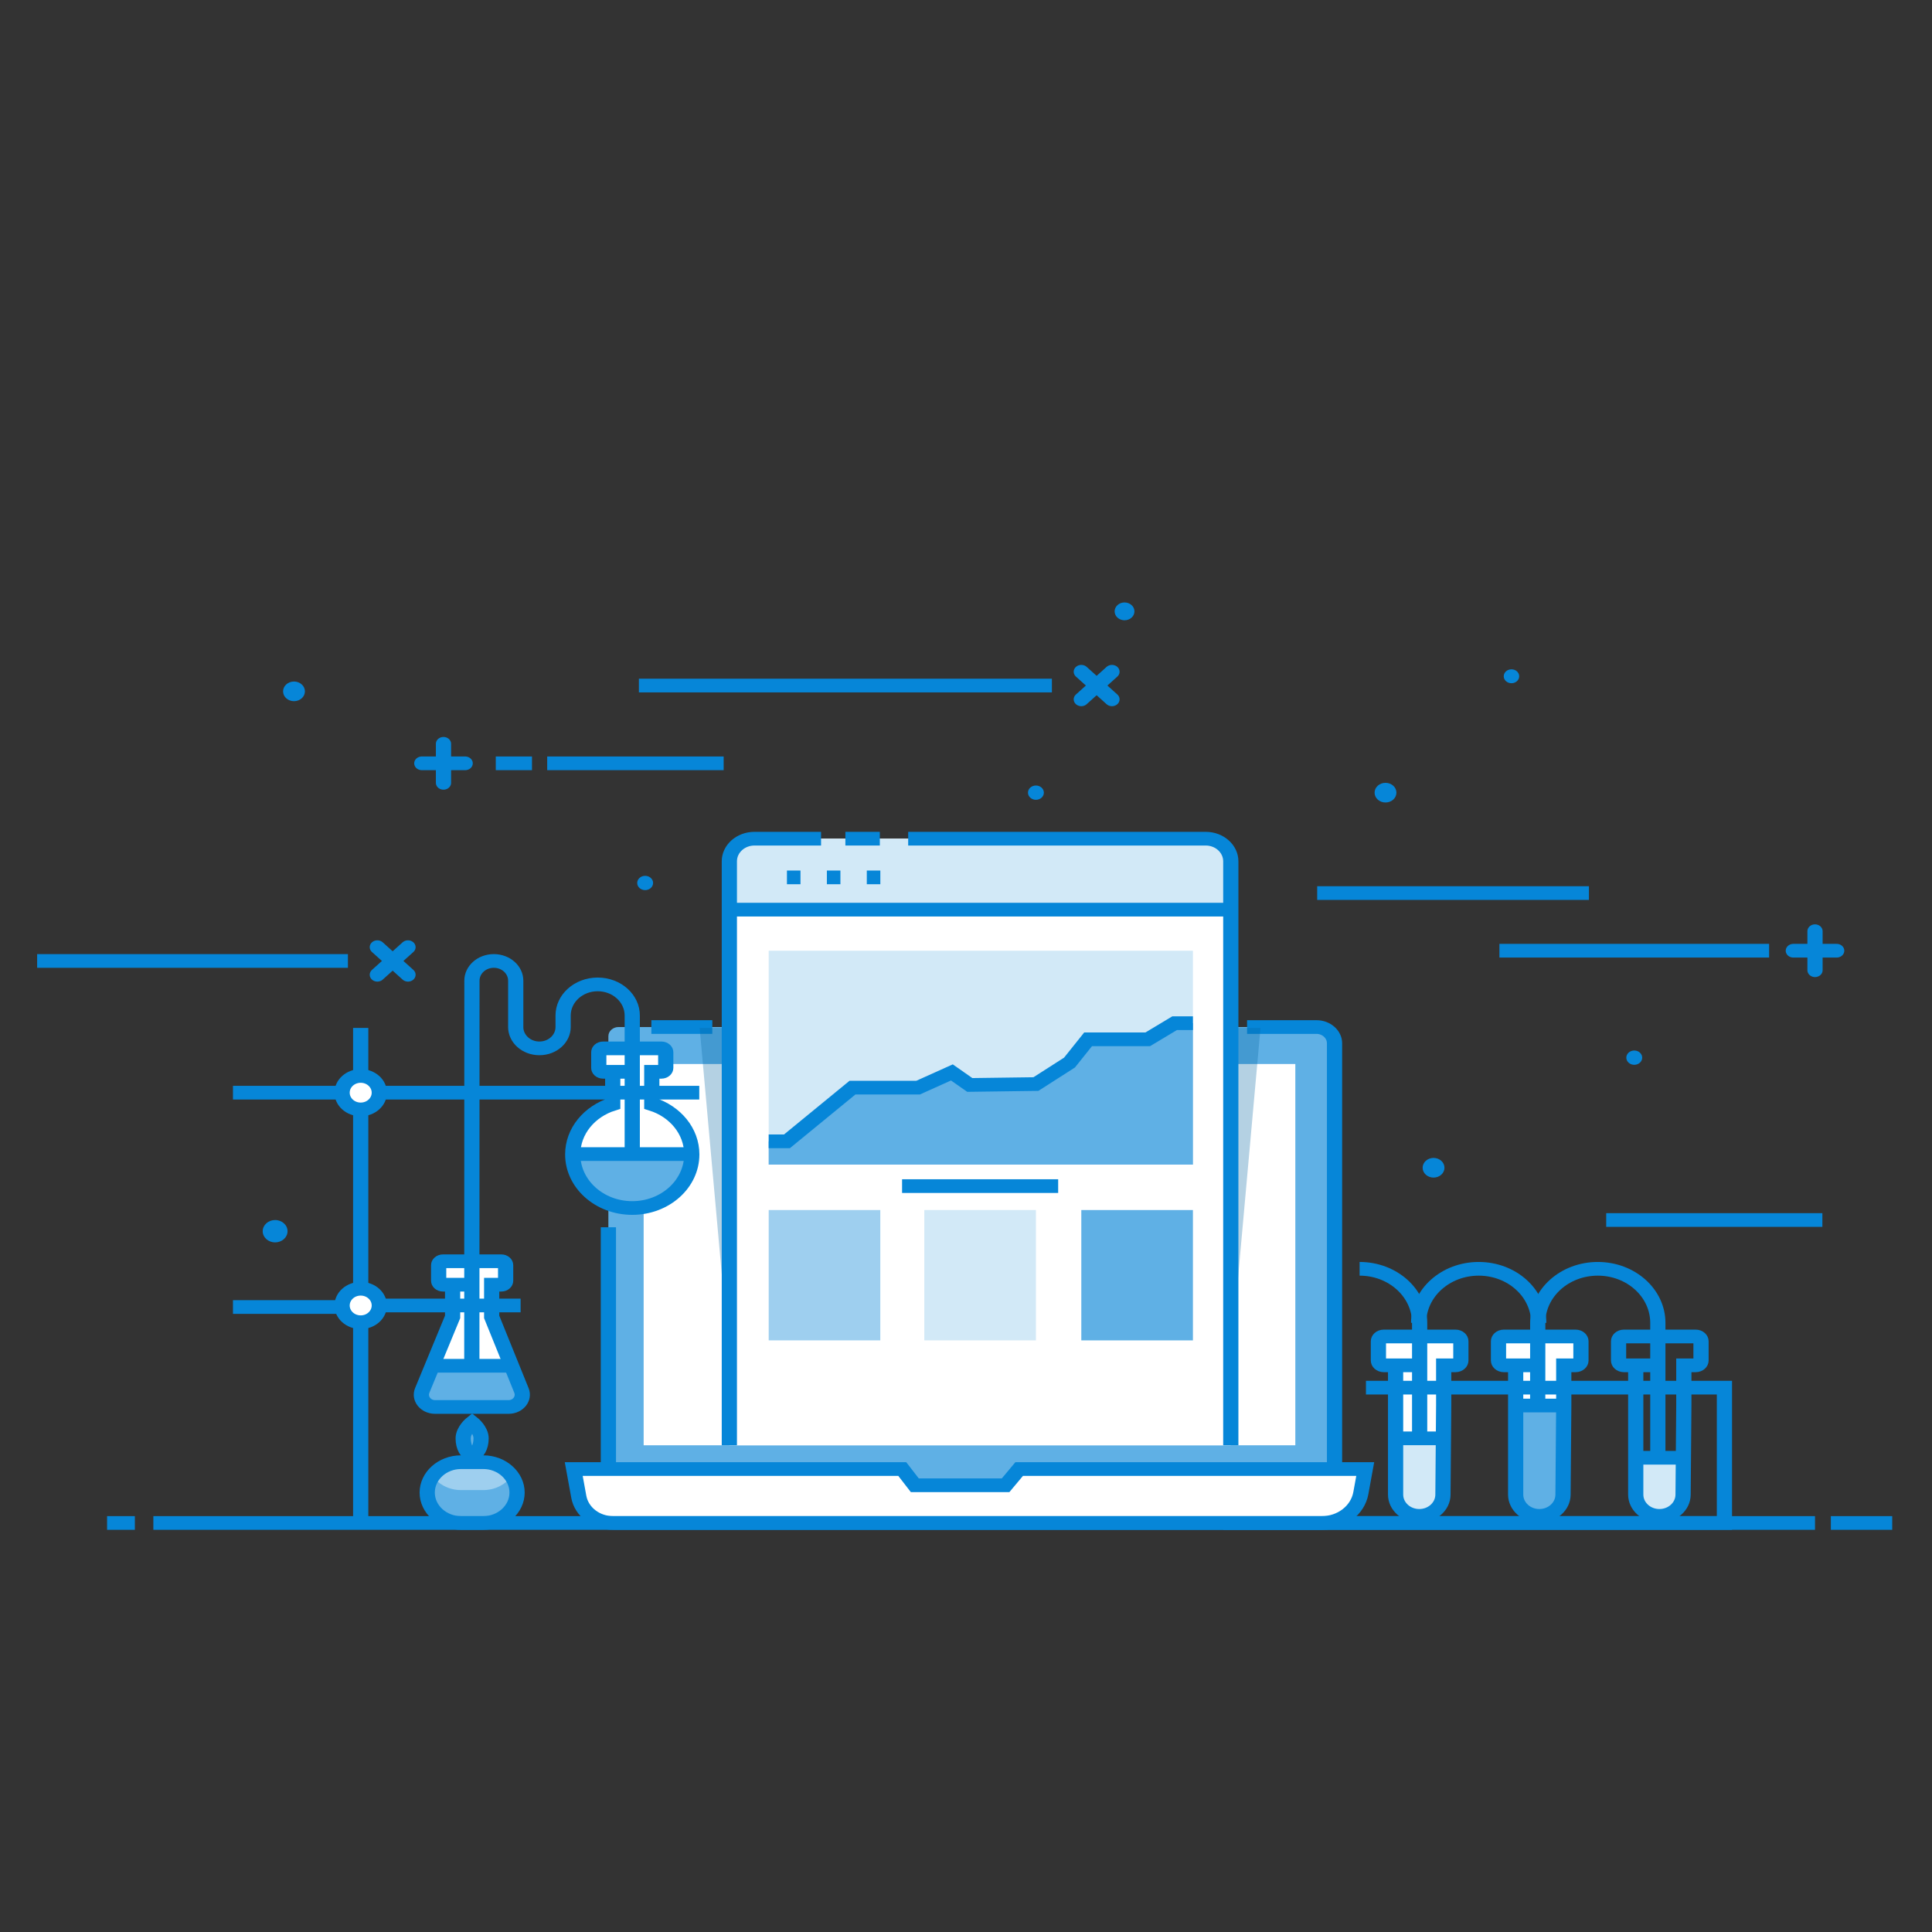 <?xml version="1.0" encoding="UTF-8" standalone="no"?>
<!-- Created with Inkscape (http://www.inkscape.org/) -->

<svg
   xmlns:dc="http://purl.org/dc/elements/1.1/"
   xmlns:cc="http://creativecommons.org/ns#"
   xmlns:rdf="http://www.w3.org/1999/02/22-rdf-syntax-ns#"
   xmlns:svg="http://www.w3.org/2000/svg"
   xmlns="http://www.w3.org/2000/svg"
   xmlns:sodipodi="http://sodipodi.sourceforge.net/DTD/sodipodi-0.dtd"
   xmlns:inkscape="http://www.inkscape.org/namespaces/inkscape"
   id="svg2"
   version="1.1"
   inkscape:version="0.91 r13725"
   xml:space="preserve"
   width="625"
   height="625"
   viewBox="0 0 625 625"
   sodipodi:docname="tweak.svg"><rect x="0" y="0" width="625" height="625" fill="#333333" stroke="none"/><defs
     id="defs6"><clipPath
       clipPathUnits="userSpaceOnUse"
       id="clipPath28"><path
         d="M 0,500 500,500 500,0 0,0 0,500 Z"
         id="path30"
         inkscape:connector-curvature="0" /></clipPath><clipPath
       clipPathUnits="userSpaceOnUse"
       id="clipPath318"><path
         d="m 95.215,382.415 55.294,0 0,-36.209 -55.294,0 0,36.209 z"
         id="path320"
         inkscape:connector-curvature="0" /></clipPath><clipPath
       clipPathUnits="userSpaceOnUse"
       id="clipPath406"><path
         d="M 0,500 500,500 500,0 0,0 0,500 Z"
         id="path408"
         inkscape:connector-curvature="0" /></clipPath><clipPath
       clipPathUnits="userSpaceOnUse"
       id="clipPath584"><path
         d="m 84.43,149.511 36.353,0 0,-68.235 -36.353,0 0,68.235 z"
         id="path586"
         inkscape:connector-curvature="0" /></clipPath><clipPath
       clipPathUnits="userSpaceOnUse"
       id="clipPath600"><path
         d="m 133.958,157.209 34.147,0 0,-75.342 -34.147,0 0,75.342 z"
         id="path602"
         inkscape:connector-curvature="0" /></clipPath><clipPath
       clipPathUnits="userSpaceOnUse"
       id="clipPath662"><path
         d="m 148.184,111.618 41.577,0 0,-30.342 -41.577,0 0,30.342 z"
         id="path664"
         inkscape:connector-curvature="0" /></clipPath><clipPath
       clipPathUnits="userSpaceOnUse"
       id="clipPath720"><path
         d="M 0,500 500,500 500,0 0,0 0,500 Z"
         id="path722"
         inkscape:connector-curvature="0" /></clipPath><clipPath
       clipPathUnits="userSpaceOnUse"
       id="clipPath1122"><path
         d="m 328.608,116.39 28.662,0 0,-33.613 -28.662,0 0,33.613 z"
         id="path1124"
         inkscape:connector-curvature="0" /></clipPath><clipPath
       clipPathUnits="userSpaceOnUse"
       id="clipPath1142"><path
         d="m 381.774,117.196 32.481,0 0,-34.679 -32.481,0 0,34.679 z"
         id="path1144"
         inkscape:connector-curvature="0" /></clipPath><clipPath
       clipPathUnits="userSpaceOnUse"
       id="clipPath1212"><path
         d="M 0,500 500,500 500,0 0,0 0,500 Z"
         id="path1214"
         inkscape:connector-curvature="0" /></clipPath></defs><sodipodi:namedview
     pagecolor="#ffffff"
     bordercolor="#666666"
     borderopacity="1"
     objecttolerance="10"
     gridtolerance="10"
     guidetolerance="10"
     inkscape:pageopacity="0"
     inkscape:pageshadow="2"
     inkscape:window-width="1920"
     inkscape:window-height="1027"
     id="namedview4"
     showgrid="false"
     inkscape:zoom="0.7552"
     inkscape:cx="324.35083"
     inkscape:cy="248.47303"
     inkscape:window-x="0"
     inkscape:window-y="0"
     inkscape:window-maximized="1"
     inkscape:current-layer="g10" /><g
     id="g10"
     inkscape:groupmode="layer"
     inkscape:label="Flat line Designed Concepts 9 "
     transform="matrix(1.25,0,0,-1.25,0,625)"><g
       id="g24"
       transform="translate(128,-123.2)"><g
         id="g26"
         clip-path="url(#clipPath28)" /></g><g
       transform="matrix(2.625,0,0,2.363,-68.87,-669.674)"
       id="g4932"><g
         transform="translate(29.254,416.945)"
         id="g32" /><g
         transform="translate(169.736,348.625)"
         id="g36"><path
           inkscape:connector-curvature="0"
           id="path38"
           style="fill:#ffffff;fill-opacity:1;fill-rule:nonzero;stroke:none"
           d="m 0,0 -7.075,0 c -0.291,0 -0.527,-0.236 -0.527,-0.527 l 0,-2.107 c 0,-0.291 0.236,-0.527 0.527,-0.527 l 1.166,0 0,-4.345 0,-9.811 c 0,-1.289 1.045,-2.334 2.334,-2.334 1.282,0 2.324,1.034 2.334,2.316 l 0.074,9.829 0,4.345 1.167,0 c 0.291,0 0.527,0.236 0.527,0.527 l 0,2.107 C 0.527,-0.236 0.291,0 0,0" /></g><g
         transform="translate(163.828,337.951)"
         id="g40"><path
           inkscape:connector-curvature="0"
           id="path42"
           style="fill:#d2e9f7;fill-opacity:1;fill-rule:nonzero;stroke:none"
           d="m 0,0 0,-6.643 c 0,-1.289 1.045,-2.334 2.334,-2.334 1.282,0 2.324,1.034 2.334,2.316 L 4.742,0 0,0 Z" /></g><g
         transform="translate(181.575,348.625)"
         id="g44"><path
           inkscape:connector-curvature="0"
           id="path46"
           style="fill:#ffffff;fill-opacity:1;fill-rule:nonzero;stroke:none"
           d="m 0,0 -7.075,0 c -0.291,0 -0.527,-0.236 -0.527,-0.527 l 0,-2.107 c 0,-0.291 0.236,-0.527 0.527,-0.527 l 1.167,0 0,-4.345 0,-9.811 c 0,-1.289 1.044,-2.334 2.333,-2.334 1.282,0 2.324,1.034 2.334,2.316 l 0.074,9.829 0,4.345 1.167,0 c 0.291,0 0.527,0.236 0.527,0.527 l 0,2.107 C 0.527,-0.236 0.291,0 0,0" /></g><g
         transform="translate(175.666,341.119)"
         id="g48"><path
           inkscape:connector-curvature="0"
           id="path50"
           style="fill:#5fb0e5;fill-opacity:1;fill-rule:nonzero;stroke:none"
           d="m 0,0 0,-9.811 c 0,-1.289 1.045,-2.334 2.334,-2.334 1.282,0 2.324,1.034 2.333,2.316 L 4.742,0 0,0 Z" /></g><g
         transform="translate(187.504,335.417)"
         id="g52"><path
           inkscape:connector-curvature="0"
           id="path54"
           style="fill:#d2e9f7;fill-opacity:1;fill-rule:nonzero;stroke:none"
           d="m 0,0 0,-4.109 c 0,-1.289 1.045,-2.334 2.334,-2.334 1.282,0 2.324,1.035 2.334,2.317 L 4.742,0 0,0 Z" /></g><g
         transform="translate(187.51,335.34)"
         id="g56"><path
           inkscape:connector-curvature="0"
           id="path58"
           style="fill:none;stroke:#0686d8;stroke-width:1.5;stroke-linecap:butt;stroke-linejoin:miter;stroke-miterlimit:10;stroke-dasharray:none;stroke-opacity:1"
           d="M 0,0 4.731,0" /></g><g
         transform="translate(160.279,356.034)"
         id="g60"><path
           inkscape:connector-curvature="0"
           id="path62"
           style="fill:none;stroke:#0686d8;stroke-width:1.5;stroke-linecap:butt;stroke-linejoin:miter;stroke-miterlimit:10;stroke-dasharray:none;stroke-opacity:1"
           d="m 0,0 0,0 c 3.27,0 5.92,-2.65 5.92,-5.92 l 0,-12.321" /></g><g
         transform="translate(166.101,350.116)"
         id="g64"><path
           inkscape:connector-curvature="0"
           id="path66"
           style="fill:none;stroke:#0686d8;stroke-width:1.5;stroke-linecap:butt;stroke-linejoin:miter;stroke-miterlimit:10;stroke-dasharray:none;stroke-opacity:1"
           d="m 0,0 c 0.001,3.269 2.651,5.918 5.92,5.918 3.27,0 5.92,-2.65 5.92,-5.92" /></g><g
         transform="translate(177.839,341.5)"
         id="g68"><path
           inkscape:connector-curvature="0"
           id="path70"
           style="fill:none;stroke:#0686d8;stroke-width:1.5;stroke-linecap:butt;stroke-linejoin:miter;stroke-miterlimit:10;stroke-dasharray:none;stroke-opacity:1"
           d="m 0,0 0.004,8.616 c 0.001,3.268 2.651,5.918 5.92,5.918 3.269,0 5.92,-2.651 5.92,-5.921 l 0,-14.127" /></g><g
         transform="translate(165.534,345.463)"
         id="g72"><path
           inkscape:connector-curvature="0"
           id="path74"
           style="fill:none;stroke:#0686d8;stroke-width:1.5;stroke-linecap:butt;stroke-linejoin:miter;stroke-miterlimit:10;stroke-dasharray:none;stroke-opacity:1"
           d="M 0,0 -2.873,0 C -3.164,0 -3.4,0.236 -3.4,0.527 l 0,2.108 c 0,0.29 0.236,0.526 0.527,0.526 l 7.076,0 c 0.29,0 0.526,-0.236 0.526,-0.526 l 0,-2.108 C 4.729,0.236 4.493,0 4.203,0 l -1.167,0 0,-4.345 -0.074,-9.828 c -0.01,-1.282 -1.052,-2.316 -2.334,-2.316 -1.289,0 -2.334,1.045 -2.334,2.334 l 0,9.81 0,4.345" /></g><g
         transform="translate(177.372,345.463)"
         id="g76"><path
           inkscape:connector-curvature="0"
           id="path78"
           style="fill:none;stroke:#0686d8;stroke-width:1.5;stroke-linecap:butt;stroke-linejoin:miter;stroke-miterlimit:10;stroke-dasharray:none;stroke-opacity:1"
           d="m 0,0 -2.872,0 c -0.292,0 -0.527,0.236 -0.527,0.527 l 0,2.108 c 0,0.29 0.235,0.526 0.527,0.526 l 7.075,0 c 0.291,0 0.527,-0.236 0.527,-0.526 l 0,-2.108 C 4.73,0.236 4.494,0 4.203,0 l -1.167,0 0,-4.345 -0.074,-9.828 c -0.01,-1.282 -1.052,-2.316 -2.334,-2.316 -1.289,0 -2.334,1.045 -2.334,2.334 l 0,9.81 0,4.345" /></g><g
         transform="translate(189.21,345.463)"
         id="g80"><path
           inkscape:connector-curvature="0"
           id="path82"
           style="fill:none;stroke:#0686d8;stroke-width:1.5;stroke-linecap:butt;stroke-linejoin:miter;stroke-miterlimit:10;stroke-dasharray:none;stroke-opacity:1"
           d="m 0,0 -2.873,0 c -0.291,0 -0.526,0.236 -0.526,0.527 l 0,2.108 c 0,0.29 0.235,0.526 0.526,0.526 l 7.076,0 c 0.291,0 0.527,-0.236 0.527,-0.526 l 0,-2.108 C 4.73,0.236 4.494,0 4.203,0 l -1.167,0 0,-4.345 -0.074,-9.828 c -0.01,-1.282 -1.052,-2.316 -2.334,-2.316 -1.289,0 -2.334,1.045 -2.334,2.334 l 0,9.81 0,4.345" /></g><g
         transform="translate(163.833,337.466)"
         id="g84"><path
           inkscape:connector-curvature="0"
           id="path86"
           style="fill:none;stroke:#0686d8;stroke-width:1.5;stroke-linecap:butt;stroke-linejoin:miter;stroke-miterlimit:10;stroke-dasharray:none;stroke-opacity:1"
           d="M 0,0 4.731,0" /></g><g
         transform="translate(175.672,341.061)"
         id="g88"><path
           inkscape:connector-curvature="0"
           id="path90"
           style="fill:none;stroke:#0686d8;stroke-width:1.5;stroke-linecap:butt;stroke-linejoin:miter;stroke-miterlimit:10;stroke-dasharray:none;stroke-opacity:1"
           d="M 0,0 4.731,0" /></g><g
         transform="translate(147.6,336.958)"
         id="g92"><path
           inkscape:connector-curvature="0"
           id="path94"
           style="fill:none;stroke:#0686d8;stroke-width:1.5;stroke-linecap:butt;stroke-linejoin:miter;stroke-miterlimit:10;stroke-dasharray:none;stroke-opacity:1"
           d="m 0,0 0,-8.76 48.648,0 0,14.82 -35.342,0" /></g><g
         transform="translate(156.808,331.055)"
         id="g96"><path
           inkscape:connector-curvature="0"
           id="path98"
           style="fill:#5fb0e5;fill-opacity:1;fill-rule:nonzero;stroke:none"
           d="m 0,0 -69.591,0 c -0.55,0 -1,0.45 -1,1 l 0,49.458 c 0,0.55 0.45,1 1,1 l 69.591,0 c 0.55,0 1,-0.45 1,-1 L 1,1 C 1,0.45 0.55,0 0,0" /></g><g
         transform="translate(90.454,382.513)"
         id="g100"><path
           inkscape:connector-curvature="0"
           id="path102"
           style="fill:none;stroke:#0686d8;stroke-width:1.5;stroke-linecap:butt;stroke-linejoin:miter;stroke-miterlimit:10;stroke-dasharray:none;stroke-opacity:1"
           d="M 0,0 6.009,0" /></g><g
         transform="translate(149.185,382.513)"
         id="g104"><path
           inkscape:connector-curvature="0"
           id="path106"
           style="fill:none;stroke:#0686d8;stroke-width:1.5;stroke-linecap:butt;stroke-linejoin:miter;stroke-miterlimit:10;stroke-dasharray:none;stroke-opacity:1"
           d="m 0,0 6.844,0 c 0.978,0 1.779,-0.8 1.779,-1.779 l 0,-47.9 c 0,-0.979 -0.801,-1.779 -1.779,-1.779 l -68.033,0 c -0.978,0 -1.779,0.8 -1.779,1.779 l 0,27.753" /></g><path
         inkscape:connector-curvature="0"
         id="path108"
         style="fill:#ffffff;fill-opacity:1;fill-rule:nonzero;stroke:none"
         d="m 153.943,336.706 -64.249,0 0,41.758 64.249,0 0,-41.758 z" /><g
         transform="translate(156.557,328.198)"
         id="g110"><path
           inkscape:connector-curvature="0"
           id="path112"
           style="fill:#ffffff;fill-opacity:1;fill-rule:nonzero;stroke:none"
           d="m 0,0 -69.878,0 c -1.678,0 -3.108,1.215 -3.38,2.871 l -0.498,3.036 32.388,0 1.239,-1.779 8.949,0 1.34,1.779 34.118,0 L 3.845,3.266 C 3.536,1.382 1.909,0 0,0" /></g><g
         transform="translate(156.557,328.198)"
         id="g114"><path
           inkscape:connector-curvature="0"
           id="path116"
           style="fill:none;stroke:#0686d8;stroke-width:1.5;stroke-linecap:butt;stroke-linejoin:miter;stroke-miterlimit:10;stroke-dasharray:none;stroke-opacity:1"
           d="m 0,0 -69.878,0 c -1.678,0 -3.108,1.215 -3.38,2.871 l -0.498,3.036 32.388,0 1.239,-1.779 8.949,0 1.34,1.779 34.118,0 L 3.845,3.266 C 3.536,1.382 1.909,0 0,0 Z" /></g><g
         transform="translate(67.823,411.395)"
         id="g118"><path
           inkscape:connector-curvature="0"
           id="path120"
           style="fill:none;stroke:#0686d8;stroke-width:1.5;stroke-linecap:round;stroke-linejoin:miter;stroke-miterlimit:10;stroke-dasharray:none;stroke-opacity:1"
           d="M 0,0 4.274,0" /></g><g
         transform="translate(69.96,409.258)"
         id="g122"><path
           inkscape:connector-curvature="0"
           id="path124"
           style="fill:none;stroke:#0686d8;stroke-width:1.5;stroke-linecap:round;stroke-linejoin:miter;stroke-miterlimit:10;stroke-dasharray:none;stroke-opacity:1"
           d="M 0,0 0,4.274" /></g><g
         transform="translate(203.041,390.872)"
         id="g126"><path
           inkscape:connector-curvature="0"
           id="path128"
           style="fill:none;stroke:#0686d8;stroke-width:1.5;stroke-linecap:round;stroke-linejoin:miter;stroke-miterlimit:10;stroke-dasharray:none;stroke-opacity:1"
           d="M 0,0 4.274,0" /></g><g
         transform="translate(205.178,388.735)"
         id="g130"><path
           inkscape:connector-curvature="0"
           id="path132"
           style="fill:none;stroke:#0686d8;stroke-width:1.5;stroke-linecap:round;stroke-linejoin:miter;stroke-miterlimit:10;stroke-dasharray:none;stroke-opacity:1"
           d="M 0,0 0,4.274" /></g><g
         transform="translate(132.843,418.403)"
         id="g134"><path
           inkscape:connector-curvature="0"
           id="path136"
           style="fill:none;stroke:#0686d8;stroke-width:1.5;stroke-linecap:round;stroke-linejoin:miter;stroke-miterlimit:10;stroke-dasharray:none;stroke-opacity:1"
           d="M 0,0 3.022,3.022" /></g><g
         transform="translate(135.865,418.403)"
         id="g138"><path
           inkscape:connector-curvature="0"
           id="path140"
           style="fill:none;stroke:#0686d8;stroke-width:1.5;stroke-linecap:round;stroke-linejoin:miter;stroke-miterlimit:10;stroke-dasharray:none;stroke-opacity:1"
           d="M 0,0 -3.022,3.022" /></g><g
         transform="translate(89.225,419.914)"
         id="g142"><path
           inkscape:connector-curvature="0"
           id="path144"
           style="fill:none;stroke:#0686d8;stroke-width:1.5;stroke-linecap:butt;stroke-linejoin:miter;stroke-miterlimit:10;stroke-dasharray:none;stroke-opacity:1"
           d="M 0,0 40.717,0" /></g><g
         transform="translate(63.438,388.239)"
         id="g146"><path
           inkscape:connector-curvature="0"
           id="path148"
           style="fill:none;stroke:#0686d8;stroke-width:1.5;stroke-linecap:round;stroke-linejoin:miter;stroke-miterlimit:10;stroke-dasharray:none;stroke-opacity:1"
           d="M 0,0 3.022,3.022" /></g><g
         transform="translate(66.46,388.239)"
         id="g150"><path
           inkscape:connector-curvature="0"
           id="path152"
           style="fill:none;stroke:#0686d8;stroke-width:1.5;stroke-linecap:round;stroke-linejoin:miter;stroke-miterlimit:10;stroke-dasharray:none;stroke-opacity:1"
           d="M 0,0 -3.022,3.022" /></g><g
         transform="translate(29.899,389.75)"
         id="g154"><path
           inkscape:connector-curvature="0"
           id="path156"
           style="fill:none;stroke:#0686d8;stroke-width:1.5;stroke-linecap:butt;stroke-linejoin:miter;stroke-miterlimit:10;stroke-dasharray:none;stroke-opacity:1"
           d="M 0,0 30.639,0" /></g><g
         transform="translate(184.592,361.377)"
         id="g158"><path
           inkscape:connector-curvature="0"
           id="path160"
           style="fill:none;stroke:#0686d8;stroke-width:1.5;stroke-linecap:butt;stroke-linejoin:miter;stroke-miterlimit:10;stroke-dasharray:none;stroke-opacity:1"
           d="M 0,0 21.313,0" /></g><g
         transform="translate(156.098,397.185)"
         id="g162"><path
           inkscape:connector-curvature="0"
           id="path164"
           style="fill:none;stroke:#0686d8;stroke-width:1.5;stroke-linecap:butt;stroke-linejoin:miter;stroke-miterlimit:10;stroke-dasharray:none;stroke-opacity:1"
           d="M 0,0 26.791,0" /></g><g
         transform="translate(97.581,411.395)"
         id="g166"><path
           inkscape:connector-curvature="0"
           id="path168"
           style="fill:none;stroke:#0686d8;stroke-width:1.5;stroke-linecap:butt;stroke-linejoin:miter;stroke-miterlimit:10;stroke-dasharray:none;stroke-opacity:1"
           d="M 0,0 -17.396,0" /></g><g
         transform="translate(200.653,390.873)"
         id="g170"><path
           inkscape:connector-curvature="0"
           id="path172"
           style="fill:none;stroke:#0686d8;stroke-width:1.5;stroke-linecap:butt;stroke-linejoin:miter;stroke-miterlimit:10;stroke-dasharray:none;stroke-opacity:1"
           d="M 0,0 -26.59,0" /></g><g
         transform="translate(75.115,411.395)"
         id="g174"><path
           inkscape:connector-curvature="0"
           id="path176"
           style="fill:none;stroke:#0686d8;stroke-width:1.5;stroke-linecap:butt;stroke-linejoin:miter;stroke-miterlimit:10;stroke-dasharray:none;stroke-opacity:1"
           d="M 0,0 3.57,0" /></g><g
         transform="translate(54.585,360.152)"
         id="g178"><path
           inkscape:connector-curvature="0"
           id="path180"
           style="fill:#0686d8;fill-opacity:1;fill-rule:nonzero;stroke:none"
           d="m 0,0 c 0,-0.676 -0.548,-1.224 -1.225,-1.224 -0.676,0 -1.224,0.548 -1.224,1.224 0,0.676 0.548,1.224 1.224,1.224 C -0.548,1.224 0,0.676 0,0" /></g><g
         transform="translate(90.625,398.291)"
         id="g182"><path
           inkscape:connector-curvature="0"
           id="path184"
           style="fill:#0686d8;fill-opacity:1;fill-rule:nonzero;stroke:none"
           d="m 0,0 c 0,-0.432 -0.35,-0.783 -0.783,-0.783 -0.432,0 -0.783,0.351 -0.783,0.783 0,0.432 0.351,0.783 0.783,0.783 C -0.35,0.783 0,0.432 0,0" /></g><g
         transform="translate(188.141,379.159)"
         id="g186"><path
           inkscape:connector-curvature="0"
           id="path188"
           style="fill:#0686d8;fill-opacity:1;fill-rule:nonzero;stroke:none"
           d="m 0,0 c 0,-0.432 -0.351,-0.783 -0.783,-0.783 -0.432,0 -0.783,0.351 -0.783,0.783 0,0.432 0.351,0.783 0.783,0.783 C -0.351,0.783 0,0.432 0,0" /></g><g
         transform="translate(129.151,408.182)"
         id="g190"><path
           inkscape:connector-curvature="0"
           id="path192"
           style="fill:#0686d8;fill-opacity:1;fill-rule:nonzero;stroke:none"
           d="m 0,0 c 0,-0.432 -0.351,-0.783 -0.783,-0.783 -0.432,0 -0.783,0.351 -0.783,0.783 0,0.433 0.351,0.783 0.783,0.783 C -0.351,0.783 0,0.433 0,0" /></g><g
         transform="translate(56.298,419.277)"
         id="g194"><path
           inkscape:connector-curvature="0"
           id="path196"
           style="fill:#0686d8;fill-opacity:1;fill-rule:nonzero;stroke:none"
           d="m 0,0 c 0,-0.595 -0.482,-1.076 -1.077,-1.076 -0.594,0 -1.076,0.481 -1.076,1.076 0,0.595 0.482,1.077 1.076,1.077 C -0.482,1.077 0,0.595 0,0" /></g><g
         transform="translate(168.647,367.101)"
         id="g198"><path
           inkscape:connector-curvature="0"
           id="path200"
           style="fill:#0686d8;fill-opacity:1;fill-rule:nonzero;stroke:none"
           d="m 0,0 c 0,-0.595 -0.482,-1.077 -1.077,-1.077 -0.594,0 -1.076,0.482 -1.076,1.077 0,0.595 0.482,1.077 1.076,1.077 C -0.482,1.077 0,0.595 0,0" /></g><g
         transform="translate(176.014,420.929)"
         id="g202"><path
           inkscape:connector-curvature="0"
           id="path204"
           style="fill:#0686d8;fill-opacity:1;fill-rule:nonzero;stroke:none"
           d="m 0,0 c 0,-0.421 -0.341,-0.762 -0.762,-0.762 -0.421,0 -0.762,0.341 -0.762,0.762 0,0.421 0.341,0.762 0.762,0.762 C -0.341,0.762 0,0.421 0,0" /></g><g
         transform="translate(138.081,428.038)"
         id="g206"><path
           inkscape:connector-curvature="0"
           id="path208"
           style="fill:#0686d8;fill-opacity:1;fill-rule:nonzero;stroke:none"
           d="m 0,0 c 0,-0.539 -0.437,-0.976 -0.977,-0.976 -0.539,0 -0.976,0.437 -0.976,0.976 0,0.539 0.437,0.977 0.976,0.977 C -0.437,0.977 0,0.539 0,0" /></g><g
         transform="translate(163.91,408.182)"
         id="g210"><path
           inkscape:connector-curvature="0"
           id="path212"
           style="fill:#0686d8;fill-opacity:1;fill-rule:nonzero;stroke:none"
           d="m 0,0 c 0,-0.595 -0.482,-1.077 -1.077,-1.077 -0.594,0 -1.076,0.482 -1.076,1.077 0,0.595 0.482,1.077 1.076,1.077 C -0.482,1.077 0,0.595 0,0" /></g><g
         transform="translate(90.496,374.08)"
         id="g214"><path
           inkscape:connector-curvature="0"
           id="path216"
           style="fill:#ffffff;fill-opacity:1;fill-rule:nonzero;stroke:none"
           d="m 0,0 0,3.529 0.948,0 c 0.236,0 0.428,0.191 0.428,0.428 l 0,1.711 c 0,0.237 -0.192,0.428 -0.428,0.428 l -5.747,0 c -0.236,0 -0.428,-0.191 -0.428,-0.428 l 0,-1.711 c 0,-0.237 0.192,-0.428 0.428,-0.428 l 0.948,0 0,-3.529 c -2.29,-0.8 -3.943,-2.956 -3.943,-5.519 0,-3.241 2.627,-5.868 5.868,-5.868 3.241,0 5.869,2.627 5.869,5.868 C 3.943,-2.956 2.29,-0.8 0,0" /></g><g
         transform="translate(77.646,342.706)"
         id="g218"><path
           inkscape:connector-curvature="0"
           id="path220"
           style="fill:#ffffff;fill-opacity:1;fill-rule:nonzero;stroke:none"
           d="m 0,0 -2.936,8.059 0,3.529 0.948,0 c 0.236,0 0.427,0.192 0.427,0.428 l 0,1.712 c 0,0.236 -0.191,0.428 -0.427,0.428 l -5.747,0 c -0.236,0 -0.428,-0.192 -0.428,-0.428 l 0,-1.712 c 0,-0.236 0.192,-0.428 0.428,-0.428 l 0.948,0 0,-3.529 -2.994,-8.051 c -0.327,-0.878 0.323,-1.812 1.26,-1.812 l 7.258,0 C -0.33,-1.804 0.319,-0.877 0,0" /></g><g
         transform="translate(94.331,368.599)"
         id="g222"><path
           inkscape:connector-curvature="0"
           id="path224"
           style="fill:#5fb0e5;fill-opacity:1;fill-rule:nonzero;stroke:none"
           d="m 0,0 c 0,-3.182 -2.579,-5.761 -5.76,-5.761 -3.182,0 -5.761,2.579 -5.761,5.761 L 0,0 Z" /></g><g
         transform="translate(68.7,345.475)"
         id="g226"><path
           inkscape:connector-curvature="0"
           id="path228"
           style="fill:#5fb0e5;fill-opacity:1;fill-rule:nonzero;stroke:none"
           d="m 0,0 -0.999,-3.013 c -0.254,-0.768 0.318,-1.56 1.127,-1.56 l 8.124,0 c 0.847,0 1.421,0.862 1.095,1.644 L 8.125,0 0,0 Z" /></g><g
         transform="translate(72.754,345.981)"
         id="g230"><path
           inkscape:connector-curvature="0"
           id="path232"
           style="fill:none;stroke:#0686d8;stroke-width:1.5;stroke-linecap:butt;stroke-linejoin:miter;stroke-miterlimit:10;stroke-dasharray:none;stroke-opacity:1"
           d="m 0,0 0.01,41.612 c 0,1.192 0.966,2.158 2.158,2.158 1.192,0 2.159,-0.966 2.159,-2.159 l 0,-5.078 c 0,-1.291 1.046,-2.337 2.336,-2.337 1.291,0 2.337,1.046 2.337,2.337 l 0,1.261 c 0,1.883 1.526,3.408 3.408,3.408 1.882,0 3.408,-1.525 3.408,-3.408 l 0,-14.931" /></g><g
         transform="translate(63.632,375.324)"
         id="g234"><path
           inkscape:connector-curvature="0"
           id="path236"
           style="fill:#ffffff;fill-opacity:1;fill-rule:nonzero;stroke:none"
           d="m 0,0 c 0,-1.013 -0.821,-1.834 -1.834,-1.834 -1.013,0 -1.834,0.821 -1.834,1.834 0,1.013 0.821,1.834 1.834,1.834 C -0.821,1.834 0,1.013 0,0" /></g><g
         transform="translate(63.632,352.017)"
         id="g238"><path
           inkscape:connector-curvature="0"
           id="path240"
           style="fill:#ffffff;fill-opacity:1;fill-rule:nonzero;stroke:none"
           d="m 0,0 c 0,-1.013 -0.821,-1.834 -1.834,-1.834 -1.013,0 -1.834,0.821 -1.834,1.834 0,1.013 0.821,1.834 1.834,1.834 C -0.821,1.834 0,1.013 0,0" /></g><g
         transform="translate(63.632,375.324)"
         id="g242"><path
           inkscape:connector-curvature="0"
           id="path244"
           style="fill:none;stroke:#0686d8;stroke-width:1.5;stroke-linecap:butt;stroke-linejoin:miter;stroke-miterlimit:10;stroke-dasharray:none;stroke-opacity:1"
           d="m 0,0 c 0,-1.013 -0.821,-1.834 -1.834,-1.834 -1.013,0 -1.834,0.821 -1.834,1.834 0,1.013 0.821,1.834 1.834,1.834 C -0.821,1.834 0,1.013 0,0 Z" /></g><g
         transform="translate(63.632,352.017)"
         id="g246"><path
           inkscape:connector-curvature="0"
           id="path248"
           style="fill:none;stroke:#0686d8;stroke-width:1.5;stroke-linecap:butt;stroke-linejoin:miter;stroke-miterlimit:10;stroke-dasharray:none;stroke-opacity:1"
           d="m 0,0 c 0,-1.013 -0.821,-1.834 -1.834,-1.834 -1.013,0 -1.834,0.821 -1.834,1.834 0,1.013 0.821,1.834 1.834,1.834 C -0.821,1.834 0,1.013 0,0 Z" /></g><g
         transform="translate(61.798,382.415)"
         id="g250"><path
           inkscape:connector-curvature="0"
           id="path252"
           style="fill:none;stroke:#0686d8;stroke-width:1.5;stroke-linecap:butt;stroke-linejoin:miter;stroke-miterlimit:10;stroke-dasharray:none;stroke-opacity:1"
           d="M 0,0 0,-5.257" /></g><g
         transform="translate(61.798,373.49)"
         id="g254"><path
           inkscape:connector-curvature="0"
           id="path256"
           style="fill:none;stroke:#0686d8;stroke-width:1.5;stroke-linecap:butt;stroke-linejoin:miter;stroke-miterlimit:10;stroke-dasharray:none;stroke-opacity:1"
           d="M 0,0 0,-19.638" /></g><g
         transform="translate(61.798,328.198)"
         id="g258"><path
           inkscape:connector-curvature="0"
           id="path260"
           style="fill:none;stroke:#0686d8;stroke-width:1.5;stroke-linecap:butt;stroke-linejoin:miter;stroke-miterlimit:10;stroke-dasharray:none;stroke-opacity:1"
           d="M 0,0 0,21.985" /></g><g
         transform="translate(49.205,375.324)"
         id="g262"><path
           inkscape:connector-curvature="0"
           id="path264"
           style="fill:none;stroke:#0686d8;stroke-width:1.5;stroke-linecap:butt;stroke-linejoin:miter;stroke-miterlimit:10;stroke-dasharray:none;stroke-opacity:1"
           d="M 0,0 10.759,0" /></g><g
         transform="translate(95.176,375.324)"
         id="g266"><path
           inkscape:connector-curvature="0"
           id="path268"
           style="fill:none;stroke:#0686d8;stroke-width:1.5;stroke-linecap:butt;stroke-linejoin:miter;stroke-miterlimit:10;stroke-dasharray:none;stroke-opacity:1"
           d="M 0,0 -31.578,0" /></g><g
         transform="translate(49.205,351.849)"
         id="g270"><path
           inkscape:connector-curvature="0"
           id="path272"
           style="fill:none;stroke:#0686d8;stroke-width:1.5;stroke-linecap:butt;stroke-linejoin:miter;stroke-miterlimit:10;stroke-dasharray:none;stroke-opacity:1"
           d="M 0,0 10.759,0" /></g><g
         transform="translate(86.645,377.609)"
         id="g274"><path
           inkscape:connector-curvature="0"
           id="path276"
           style="fill:none;stroke:#0686d8;stroke-width:1.5;stroke-linecap:butt;stroke-linejoin:miter;stroke-miterlimit:10;stroke-dasharray:none;stroke-opacity:1"
           d="m 0,0 0,-3.529 c -2.29,-0.8 -3.943,-2.956 -3.943,-5.518 0,-3.242 2.628,-5.869 5.869,-5.869 3.241,0 5.868,2.627 5.868,5.869 0,2.562 -1.653,4.718 -3.943,5.518 l 0,3.529 0.948,0 c 0.236,0 0.428,0.192 0.428,0.428 l 0,1.711 c 0,0.237 -0.192,0.428 -0.428,0.428 l -5.746,0 c -0.237,0 -0.428,-0.191 -0.428,-0.428 l 0,-1.711 C -1.375,0.192 -1.184,0 -0.947,0 l 2.333,0" /></g><g
         transform="translate(72.245,354.294)"
         id="g278"><path
           inkscape:connector-curvature="0"
           id="path280"
           style="fill:none;stroke:#0686d8;stroke-width:1.5;stroke-linecap:butt;stroke-linejoin:miter;stroke-miterlimit:10;stroke-dasharray:none;stroke-opacity:1"
           d="m 0,0 -2.333,0 c -0.236,0 -0.428,0.191 -0.428,0.428 l 0,1.712 c 0,0.236 0.192,0.427 0.428,0.427 l 5.746,0 c 0.237,0 0.428,-0.191 0.428,-0.427 l 0,-1.712 C 3.841,0.191 3.65,0 3.413,0 l -0.947,0 0,-3.529 2.936,-8.059 c 0.319,-0.877 -0.33,-1.804 -1.263,-1.804 l -7.259,0 c -0.937,0 -1.586,0.934 -1.26,1.812 l 2.994,8.051 0,3.529" /></g><g
         transform="translate(63.598,352.017)"
         id="g282"><path
           inkscape:connector-curvature="0"
           id="path284"
           style="fill:none;stroke:#0686d8;stroke-width:1.5;stroke-linecap:butt;stroke-linejoin:miter;stroke-miterlimit:10;stroke-dasharray:none;stroke-opacity:1"
           d="M 0,0 13.964,0" /></g><g
         transform="translate(68.869,345.415)"
         id="g286"><path
           inkscape:connector-curvature="0"
           id="path288"
           style="fill:none;stroke:#0686d8;stroke-width:1.5;stroke-linecap:butt;stroke-linejoin:miter;stroke-miterlimit:10;stroke-dasharray:none;stroke-opacity:1"
           d="M 0,0 7.79,0" /></g><g
         transform="translate(82.702,368.599)"
         id="g290"><path
           inkscape:connector-curvature="0"
           id="path292"
           style="fill:none;stroke:#0686d8;stroke-width:1.5;stroke-linecap:butt;stroke-linejoin:miter;stroke-miterlimit:10;stroke-dasharray:none;stroke-opacity:1"
           d="M 0,0 11.737,0" /></g><g
         transform="translate(73.886,328.198)"
         id="g294"><path
           inkscape:connector-curvature="0"
           id="path296"
           style="fill:#9ecfef;fill-opacity:1;fill-rule:nonzero;stroke:none"
           d="m 0,0 -2.203,0 c -1.83,0 -3.328,1.498 -3.328,3.328 0,1.831 1.498,3.329 3.328,3.329 L 0,6.657 C 1.831,6.657 3.328,5.159 3.328,3.328 3.328,1.498 1.831,0 0,0" /></g><g
         transform="translate(73.886,331.8)"
         id="g298"><path
           inkscape:connector-curvature="0"
           id="path300"
           style="fill:#5fb0e5;fill-opacity:1;fill-rule:nonzero;stroke:none"
           d="M 0,0 -2.203,0 C -3.37,0 -4.397,0.612 -4.992,1.527 -5.33,1.007 -5.531,0.39 -5.531,-0.274 c 0,-1.83 1.498,-3.328 3.328,-3.328 l 2.203,0 c 1.831,0 3.328,1.498 3.328,3.328 0,0.664 -0.201,1.281 -0.539,1.801 C 2.194,0.612 1.167,0 0,0" /></g><g
         transform="translate(73.886,328.198)"
         id="g302"><path
           inkscape:connector-curvature="0"
           id="path304"
           style="fill:none;stroke:#0686d8;stroke-width:1.5;stroke-linecap:butt;stroke-linejoin:miter;stroke-miterlimit:10;stroke-dasharray:none;stroke-opacity:1"
           d="m 0,0 -2.203,0 c -1.83,0 -3.328,1.498 -3.328,3.328 0,1.831 1.498,3.329 3.328,3.329 L 0,6.657 C 1.831,6.657 3.328,5.159 3.328,3.328 3.328,1.498 1.831,0 0,0 Z" /></g><g
         transform="translate(73.667,337.458)"
         id="g306"><path
           inkscape:connector-curvature="0"
           id="path308"
           style="fill:#5fb0e5;fill-opacity:1;fill-rule:nonzero;stroke:none"
           d="m 0,0 c 0,-0.957 -0.395,-1.733 -0.883,-1.733 -0.487,0 -0.882,0.776 -0.882,1.733 0,0.957 0.882,1.732 0.882,1.732 C -0.883,1.732 0,0.957 0,0" /></g><g
         transform="translate(73.667,337.458)"
         id="g310"><path
           inkscape:connector-curvature="0"
           id="path312"
           style="fill:none;stroke:#0686d8;stroke-width:1.5;stroke-linecap:butt;stroke-linejoin:miter;stroke-miterlimit:10;stroke-dasharray:none;stroke-opacity:1"
           d="m 0,0 c 0,-0.957 -0.395,-1.733 -0.883,-1.733 -0.487,0 -0.882,0.776 -0.882,1.733 0,0.957 0.882,1.732 0.882,1.732 C -0.883,1.732 0,0.957 0,0 Z" /></g><g
         id="g314"><g
           id="g316" /><g
           id="g322"><g
             style="opacity:0.3"
             id="g324"
             clip-path="url(#clipPath318)"><g
               id="g326"
               transform="translate(150.509,382.415)"><path
                 inkscape:connector-curvature="0"
                 id="path328"
                 style="fill:#0565a2;fill-opacity:1;fill-rule:nonzero;stroke:none"
                 d="m 0,0 -55.294,0 2.928,-36.208 49.438,0 L 0,0 Z" /></g></g></g></g><g
         transform="translate(147.581,336.707)"
         id="g330"><path
           inkscape:connector-curvature="0"
           id="path332"
           style="fill:#ffffff;fill-opacity:1;fill-rule:nonzero;stroke:none"
           d="m 0,0 0,63.489 c 0,1.627 -1.319,2.946 -2.946,2.946 l -43.545,0 c -1.628,0 -2.947,-1.319 -2.947,-2.946 L -49.438,0 0,0 Z" /></g><g
         transform="translate(98.143,395.504)"
         id="g334"><path
           inkscape:connector-curvature="0"
           id="path336"
           style="fill:#d2e9f7;fill-opacity:1;fill-rule:nonzero;stroke:none"
           d="m 0,0 0,5.16 c 0,1.368 1.109,2.478 2.478,2.478 l 44.482,0 c 1.369,0 2.478,-1.11 2.478,-2.478 L 49.438,0 0,0 Z" /></g><path
         d="m 98.143,336.707 0,63.958 c 0,1.368 1.109,2.477 2.478,2.477 l 5.178,0 1.386,0"
         style="fill:none;stroke:#0686d8;stroke-width:1.5;stroke-linecap:butt;stroke-linejoin:miter;stroke-miterlimit:10;stroke-dasharray:none;stroke-opacity:1"
         id="path340"
         inkscape:connector-curvature="0" /><g
         transform="translate(115.774,403.142)"
         id="g342"><path
           inkscape:connector-curvature="0"
           id="path344"
           style="fill:none;stroke:#0686d8;stroke-width:1.5;stroke-linecap:butt;stroke-linejoin:miter;stroke-miterlimit:10;stroke-dasharray:none;stroke-opacity:1"
           d="m 0,0 29.329,0 c 1.369,0 2.478,-1.109 2.478,-2.478 l 0,-63.957" /></g><g
         transform="translate(109.583,403.142)"
         id="g346"><path
           inkscape:connector-curvature="0"
           id="path348"
           style="fill:none;stroke:#0686d8;stroke-width:1.5;stroke-linecap:butt;stroke-linejoin:miter;stroke-miterlimit:10;stroke-dasharray:none;stroke-opacity:1"
           d="M 0,0 3.396,0" /></g><g
         transform="translate(98.143,395.37)"
         id="g350"><path
           inkscape:connector-curvature="0"
           id="path352"
           style="fill:none;stroke:#0686d8;stroke-width:1.5;stroke-linecap:butt;stroke-linejoin:miter;stroke-miterlimit:10;stroke-dasharray:none;stroke-opacity:1"
           d="M 0,0 49.438,0" /></g><g
         transform="translate(103.821,398.903)"
         id="g354"><path
           inkscape:connector-curvature="0"
           id="path356"
           style="fill:none;stroke:#0686d8;stroke-width:1.5;stroke-linecap:butt;stroke-linejoin:miter;stroke-miterlimit:10;stroke-dasharray:none;stroke-opacity:1"
           d="M 0,0 1.335,0" /></g><g
         transform="translate(107.758,398.903)"
         id="g358"><path
           inkscape:connector-curvature="0"
           id="path360"
           style="fill:none;stroke:#0686d8;stroke-width:1.5;stroke-linecap:butt;stroke-linejoin:miter;stroke-miterlimit:10;stroke-dasharray:none;stroke-opacity:1"
           d="M 0,0 1.335,0" /></g><g
         transform="translate(111.694,398.903)"
         id="g362"><path
           inkscape:connector-curvature="0"
           id="path364"
           style="fill:none;stroke:#0686d8;stroke-width:1.5;stroke-linecap:butt;stroke-linejoin:miter;stroke-miterlimit:10;stroke-dasharray:none;stroke-opacity:1"
           d="M 0,0 1.335,0" /></g><path
         inkscape:connector-curvature="0"
         id="path366"
         style="fill:#9ecfef;fill-opacity:1;fill-rule:nonzero;stroke:none"
         d="m 113.026,348.195 -11.004,0 0,14.275 11.004,0 0,-14.275 z" /><path
         inkscape:connector-curvature="0"
         id="path368"
         style="fill:#d2e9f7;fill-opacity:1;fill-rule:nonzero;stroke:none"
         d="m 128.368,348.195 -11.004,0 0,14.275 11.004,0 0,-14.275 z" /><path
         inkscape:connector-curvature="0"
         id="path370"
         style="fill:#5fb0e5;fill-opacity:1;fill-rule:nonzero;stroke:none"
         d="m 143.847,348.195 -11.004,0 0,14.275 11.004,0 0,-14.275 z" /><g
         transform="translate(115.172,365.091)"
         id="g372"><path
           inkscape:connector-curvature="0"
           id="path374"
           style="fill:none;stroke:#0686d8;stroke-width:1.5;stroke-linecap:butt;stroke-linejoin:miter;stroke-miterlimit:10;stroke-dasharray:none;stroke-opacity:1"
           d="M 0,0 15.389,0" /></g><path
         inkscape:connector-curvature="0"
         id="path376"
         style="fill:#d2e9f7;fill-opacity:1;fill-rule:nonzero;stroke:none"
         d="m 143.847,367.446 -41.825,0 0,23.426 41.825,0 0,-23.426 z" /><g
         transform="translate(143.847,382.933)"
         id="g378"><path
           inkscape:connector-curvature="0"
           id="path380"
           style="fill:#5fb0e5;fill-opacity:1;fill-rule:nonzero;stroke:none"
           d="m 0,0 -1.808,0 -2.646,-1.764 -3.333,0 -2.548,0 -1.834,-2.549 -3.31,-2.352 -6.52,-0.098 -1.765,1.372 -3.332,-1.666 -6.469,0 -6.461,-5.881 -1.799,0 0,-2.549 41.825,0 L 0,0 Z" /></g><g
         transform="translate(102.022,369.995)"
         id="g382"><path
           inkscape:connector-curvature="0"
           id="path384"
           style="fill:none;stroke:#0686d8;stroke-width:1.5;stroke-linecap:butt;stroke-linejoin:miter;stroke-miterlimit:10;stroke-dasharray:none;stroke-opacity:1"
           d="m 0,0 1.799,0 6.461,5.881 6.469,0 3.332,1.666 1.765,-1.372 6.52,0.098 3.31,2.353 1.834,2.548 2.548,0 3.333,0 2.646,1.764 1.808,0" /></g><g
         transform="translate(36.794,328.198)"
         id="g386"><path
           inkscape:connector-curvature="0"
           id="path388"
           style="fill:none;stroke:#0686d8;stroke-width:1.5;stroke-linecap:butt;stroke-linejoin:miter;stroke-miterlimit:10;stroke-dasharray:none;stroke-opacity:1"
           d="M 0,0 2.739,0" /></g><g
         transform="translate(206.741,328.198)"
         id="g390"><path
           inkscape:connector-curvature="0"
           id="path392"
           style="fill:none;stroke:#0686d8;stroke-width:1.5;stroke-linecap:butt;stroke-linejoin:miter;stroke-miterlimit:10;stroke-dasharray:none;stroke-opacity:1"
           d="M 0,0 6.049,0" /></g><g
         transform="translate(41.356,328.198)"
         id="g394"><path
           inkscape:connector-curvature="0"
           id="path396"
           style="fill:none;stroke:#0686d8;stroke-width:1.5;stroke-linecap:butt;stroke-linejoin:miter;stroke-miterlimit:10;stroke-dasharray:none;stroke-opacity:1"
           d="M 0,0 163.822,0" /></g></g></g></svg>